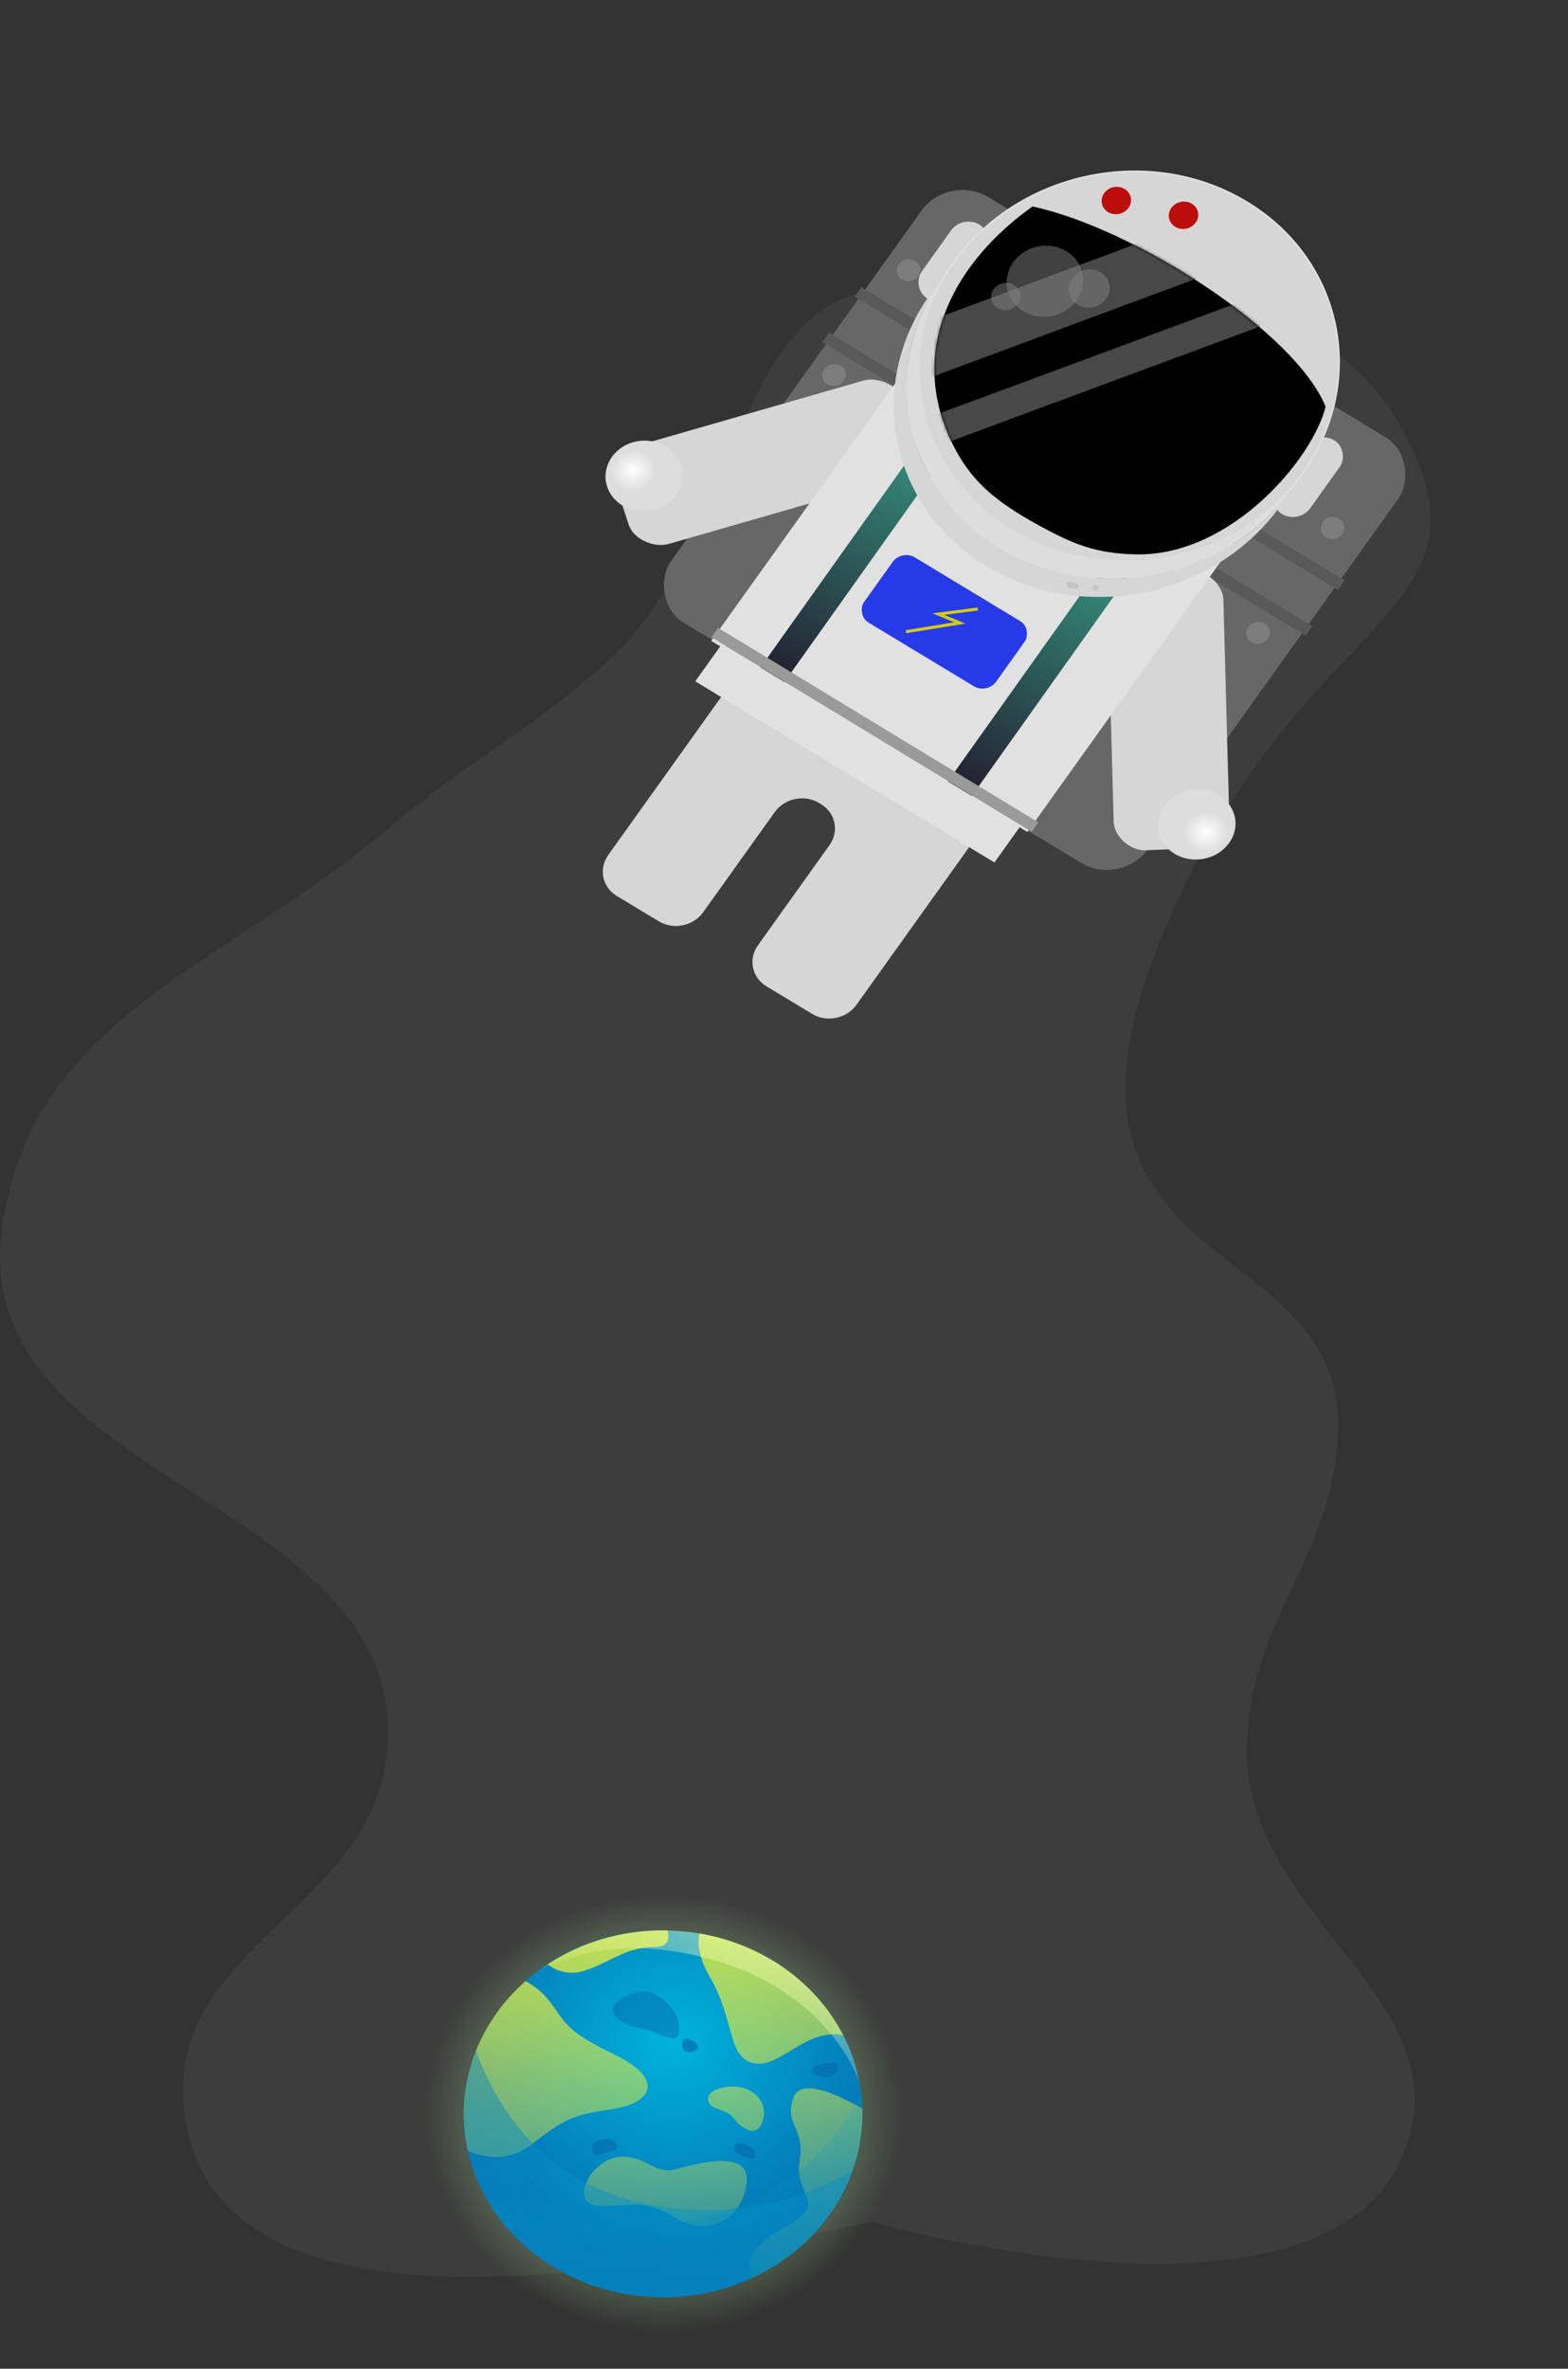 <svg width="508" height="767" viewBox="0 0 508 767" fill="none" xmlns="http://www.w3.org/2000/svg">
<rect x="0" y="0" width="508" height="767" fill="#333333" stroke="none"/>
<path d="M0.477 399.509C8.902 329.3 71.509 314.199 125.477 268.509C152.064 246 170.478 237.694 196.477 214.509C242.381 173.573 236.811 83.842 298.477 94.509C360.144 105.175 423.404 83.298 453.977 138.509C488.888 201.551 419.477 196.009 375.477 305.509C331.477 415.009 435.836 397.822 433.477 463.509C431.976 505.323 404.184 524.668 403.977 566.509C403.704 621.814 476.521 648.506 453.977 699.009C426.483 760.602 282.477 719.509 282.477 719.509C230.644 729.509 66.775 769.549 59.477 681.509C55.2 629.905 121.096 618.104 125.477 566.509C132.371 485.337 -9.228 480.392 0.477 399.509Z" fill="#E5E5E5" fill-opacity="0.06"/>
<g clip-path="url(#clip0_49_267)">
<path d="M206.417 602.553C137.151 608.59 99.866 684.442 145.748 736.235C166.952 760.26 202.36 772.145 237.26 763.88C255.957 759.447 272.123 749.612 283.639 736.814C333.93 681.223 286.558 595.524 206.417 602.553Z" fill="url(#paint0_radial_49_267)"/>
<path d="M214.833 743.82C190.481 743.82 169.265 731.412 158.282 713.089C134.051 672.69 167.473 623.648 216.262 625.085C247.299 625.664 273.516 646.705 278.517 674.684C285.08 710.795 254.746 743.82 214.833 743.82Z" fill="url(#paint1_radial_49_267)"/>
<g opacity="0.75">
<path d="M240.469 694.043C237.793 693.43 237.054 696.493 238.568 697.184C240.081 697.885 243.884 699.979 244.647 698.576C245.409 697.184 243.508 694.744 240.469 694.043Z" fill="#056DB1"/>
<path d="M267.049 668.202C264.458 668.748 261.357 669.95 264.009 671.699C266.674 673.448 270.839 672.746 271.227 670.652C271.602 668.547 271.99 667.155 267.049 668.202Z" fill="#056DB1"/>
<path d="M215.027 724.428C209.456 721.354 201.355 720.24 200.592 723.381C199.829 726.522 205.145 731.412 211.6 730.71C218.066 730.019 218.829 726.522 215.027 724.428Z" fill="#056DB1"/>
<path d="M233.191 741.38C228.166 742.75 222.886 743.575 217.424 743.764C218.672 736.491 226.192 738.785 230.212 739.788C231.387 740.088 232.368 740.679 233.191 741.38Z" fill="#056DB1"/>
<path d="M179.715 724.083C182.174 725.074 183.893 720.24 180.478 716.052C177.063 711.864 175.538 706.618 171.36 705.571C167.182 704.524 164.905 718.146 179.715 724.083Z" fill="#056DB1"/>
<path d="M163.004 706.963C161.66 707.186 161.103 709.759 164.143 710.104C167.182 710.46 167.182 706.272 163.004 706.963Z" fill="#056DB1"/>
<path d="M196.802 692.65C194.126 692.428 191.486 693.697 191.861 696.493C192.237 699.289 196.414 696.493 198.315 696.493C200.217 696.493 200.98 692.996 196.802 692.65Z" fill="#056DB1"/>
<path d="M223.007 660.171C220.706 659.169 220.343 663.668 222.244 664.359C224.145 665.061 229.461 662.956 223.007 660.171Z" fill="#056DB1"/>
</g>
<path d="M198.703 682.871C185.794 684.965 183.893 685.31 172.123 694.399C164.336 700.403 156.211 698.465 151.609 696.46C150.749 692.584 150.289 688.563 150.289 684.442C150.289 667.556 157.955 652.307 170.258 641.503C172.789 642.884 175.404 644.756 177.439 647.251C183.13 654.234 181.992 657.03 198.703 665.061C215.402 673.092 211.612 680.777 198.703 682.871Z" fill="url(#paint2_linear_49_267)"/>
<path d="M273.176 659.001C261.261 656.707 253.135 669.104 245.022 668.202C235.528 667.155 238.192 654.234 230.212 640.612C226.216 633.795 225.937 629.073 226.652 626.065C247.274 629.563 264.445 642.082 273.176 659.001Z" fill="url(#paint3_linear_49_267)"/>
<path d="M279.389 684.441C279.389 707.487 265.124 727.458 244.271 737.304C239.512 730.387 247.226 725.252 256.417 719.895C267.812 713.256 257.18 710.461 259.069 699.634C260.97 688.808 253.753 688.106 257.168 679.028C259.602 672.546 272.293 678.694 279.352 682.748C279.377 683.305 279.389 683.873 279.389 684.441Z" fill="url(#paint4_linear_49_267)"/>
<path d="M218.829 702.43C211.927 704.401 208.197 696.838 199.466 698.587C190.735 700.336 183.518 714.649 195.288 714.303C207.059 713.958 210.098 712.555 218.829 718.146C227.56 723.738 237.817 719.895 240.856 711.162C243.884 702.43 241.982 695.791 218.829 702.43Z" fill="url(#paint5_linear_49_267)"/>
<path d="M233.252 676.233C229.619 677.302 228.698 679.028 229.837 681.122C230.975 683.216 235.528 682.871 237.805 686.012C240.081 689.153 245.785 692.996 247.299 686.012C248.824 679.028 241.607 673.782 233.252 676.233Z" fill="url(#paint6_linear_49_267)"/>
<path opacity="0.5" d="M219.967 658.066C219.289 662.722 214.651 658.066 207.059 656.674C199.466 655.281 196.427 651.082 199.841 648.287C203.256 645.491 207.81 643.397 212.375 645.836C216.928 648.287 220.718 652.831 219.967 658.066Z" fill="#056DB1"/>
<path d="M211.987 630.476C202.493 630.476 197.94 635.366 189.209 638.162C184.002 639.821 179.885 637.895 177.402 636.068C187.962 629.14 200.883 625.063 214.845 625.063C215.329 625.063 215.802 625.063 216.274 625.085C216.94 627.603 216.698 630.476 211.987 630.476Z" fill="url(#paint7_linear_49_267)"/>
<path opacity="0.45" d="M276.313 702.608C271.045 717.7 259.384 730.164 244.271 737.304C240.747 738.963 237.042 740.333 233.191 741.392C228.165 742.762 222.886 743.586 217.424 743.775C216.564 743.809 215.705 743.82 214.833 743.82C190.481 743.82 169.265 731.412 158.281 713.089C155.206 707.966 152.929 702.374 151.609 696.46C150.749 692.584 150.289 688.563 150.289 684.441C150.289 677.268 151.67 670.396 154.201 664.036C161.503 684.096 178.214 709.982 216.201 714.782C223.612 715.718 230.539 715.84 237.005 715.328C252.869 714.047 265.923 708.946 276.313 702.608Z" fill="url(#paint8_linear_49_267)"/>
<path opacity="0.45" d="M279.389 684.441C279.389 690.779 278.311 696.883 276.313 702.608C271.045 717.7 259.384 730.164 244.271 737.304C240.747 738.963 237.042 740.333 233.191 741.392C228.166 742.762 222.886 743.586 217.424 743.775C216.565 743.809 215.705 743.82 214.833 743.82C190.481 743.82 169.265 731.412 158.282 713.089C169.447 717.311 182.743 720.195 198.509 720.763C213.804 721.32 226.494 719.148 237.005 715.317C259.602 707.097 272.196 691.191 279.025 678.093C279.207 679.618 279.316 681.178 279.364 682.737C279.377 683.305 279.389 683.873 279.389 684.441Z" fill="url(#paint9_linear_49_267)"/>
<path d="M278.529 674.718C278.529 674.718 269.338 643.753 227.076 633.562C201.743 627.447 184.16 632.96 174.145 638.351C206.126 614.337 255.037 623.871 273.177 659.002C277.391 667.144 278.226 673.582 278.529 674.718Z" fill="url(#paint10_linear_49_267)"/>
</g>
<rect width="180.465" height="169.372" rx="15" transform="matrix(0.856 0.517 -0.582 0.814 307.25 56.019)" fill="#686767"/>
<rect width="183.069" height="3.745" transform="matrix(0.855 0.519 -0.579 0.815 279.09 92.96)" fill="#595959"/>
<rect width="183.069" height="3.745" transform="matrix(0.855 0.519 -0.579 0.815 268.598 107.736)" fill="#595959"/>
<ellipse cx="3.681" cy="3.68" rx="3.681" ry="3.68" transform="matrix(0.856 0.517 -0.582 0.814 293.341 82.573)" fill="#7D7D7D"/>
<ellipse cx="3.681" cy="3.68" rx="3.681" ry="3.68" transform="matrix(0.856 0.517 -0.582 0.814 430.715 166.053)" fill="#7D7D7D"/>
<ellipse cx="3.681" cy="3.68" rx="3.681" ry="3.68" transform="matrix(0.856 0.517 -0.582 0.814 269.208 116.559)" fill="#7D7D7D"/>
<ellipse cx="3.681" cy="3.68" rx="3.681" ry="3.68" transform="matrix(0.856 0.517 -0.582 0.814 406.582 200.04)" fill="#7D7D7D"/>
<rect width="36.282" height="92.936" rx="10" transform="matrix(1.032 -0.045 0.026 0.965 358.647 186.08)" fill="#D6D6D6"/>
<ellipse cx="12.178" cy="11.762" rx="12.178" ry="11.762" transform="matrix(1.032 -0.046 0.026 0.965 374.835 256.162)" fill="url(#paint11_radial_49_267)"/>
<rect width="34.663" height="93.927" rx="10" transform="matrix(-0.301 -0.916 -0.994 0.286 300.047 152.137)" fill="#D6D6D6"/>
<ellipse cx="11.918" cy="12.013" rx="11.918" ry="12.013" transform="matrix(-0.301 -0.916 -0.994 0.287 224.173 161.589)" fill="url(#paint12_radial_49_267)"/>
<path d="M325.2 258.606L244.791 210.08L197.087 276.806C193.875 281.3 195.104 287.257 199.834 290.111L213.451 298.329C218.181 301.183 224.619 299.854 227.832 295.361L250.986 262.973C254.199 258.479 260.637 257.15 265.367 260.004L265.977 260.373C270.707 263.227 271.936 269.184 268.723 273.678L245.569 306.065C242.356 310.559 243.586 316.516 248.315 319.37L263.115 328.301C267.845 331.156 274.283 329.827 277.496 325.333L325.2 258.606Z" fill="#D6D6D6"/>
<rect width="119.682" height="115.938" transform="matrix(0.856 0.517 -0.582 0.814 297.896 113.148)" fill="#E1E1E1"/>
<rect width="113.234" height="33.421" transform="matrix(0.856 0.518 -0.581 0.814 244.67 193.406)" fill="#E1E1E1"/>
<rect width="9.069" height="114.427" transform="matrix(0.855 0.519 -0.58 0.815 312.764 122.855)" fill="url(#paint13_linear_49_267)"/>
<rect width="9.069" height="114.427" transform="matrix(0.855 0.519 -0.58 0.815 373.465 159.741)" fill="url(#paint14_linear_49_267)"/>
<rect width="121.387" height="3.742" transform="matrix(0.855 0.519 -0.579 0.815 232.622 203.285)" fill="#9A9A9A"/>
<rect width="12.799" height="29.265" rx="6.4" transform="matrix(0.856 0.517 -0.581 0.814 426.844 139.302)" fill="#D6D6D6"/>
<rect width="12.799" height="29.264" rx="6.4" transform="matrix(0.856 0.517 -0.581 0.814 311.832 69.411)" fill="#D6D6D6"/>
<path d="M422.037 153.199C400.832 182.857 358.335 191.627 327.117 172.79C295.899 153.952 287.782 114.638 308.987 84.981C330.192 55.323 372.689 46.552 403.907 65.39C435.124 84.228 443.242 123.542 422.037 153.199Z" fill="#D6D6D6" stroke="#E1E1E1" stroke-width="0.5"/>
<path fill-rule="evenodd" clip-rule="evenodd" d="M421.249 154.582C399.369 182.145 358.386 189.832 328.026 171.511C297.792 153.266 289.138 115.894 307.676 86.552C306.97 87.441 306.285 88.35 305.62 89.28C284.337 119.047 292.49 158.51 323.828 177.421C355.167 196.333 397.825 187.533 419.108 157.765C419.858 156.716 420.572 155.654 421.249 154.582Z" fill="#DDDDDD"/>
<path fill-rule="evenodd" clip-rule="evenodd" d="M417.052 160.493C395.172 188.056 354.188 195.743 323.828 177.422C293.595 159.177 284.941 121.805 303.479 92.463C302.773 93.352 302.088 94.261 301.423 95.191C280.14 124.958 288.293 164.42 319.631 183.332C350.97 202.244 393.628 193.444 414.911 163.676C415.661 162.627 416.375 161.565 417.052 160.493Z" fill="#D6D6D6"/>
<path d="M429.465 131.677C419.632 107.485 367.798 74.055 334.513 66.855C309.199 84.871 295.557 111.574 306.576 139.135C312.695 154.439 321.407 161.792 336.464 170.06C347.603 176.177 355.044 179.275 368.139 179.51C398.881 180.064 425.338 148.517 429.465 131.677Z" fill="black"/>
<rect width="3.682" height="1.867" rx="0.933" transform="matrix(1.003 0.211 -0.25 0.942 345.865 188.303)" fill="#C4C4C4"/>
<rect width="1.83" height="1.851" rx="0.915" transform="matrix(1.003 0.21 -0.251 0.942 354.35 189.23)" fill="#C4C4C4"/>
<mask id="mask0_49_267" style="mask-type:alpha" maskUnits="userSpaceOnUse" x="302" y="66" width="128" height="114">
<path d="M429.465 131.678C419.632 107.486 367.798 74.056 334.513 66.856C309.199 84.873 295.557 111.575 306.576 139.136C312.695 154.44 321.407 161.793 336.464 170.061C347.603 176.178 355.044 179.276 368.139 179.512C398.881 180.065 425.338 148.519 429.465 131.678Z" fill="black"/>
</mask>
<g mask="url(#mask0_49_267)">
<rect width="17.969" height="101.607" transform="matrix(0.377 0.887 -0.971 0.361 385.027 72.692)" fill="#484848"/>
<rect width="10.093" height="106.92" transform="matrix(0.378 0.886 -0.972 0.36 404.67 96.696)" fill="#484848"/>
</g>
<ellipse cx="11.963" cy="11.961" rx="11.963" ry="11.961" transform="matrix(0.856 0.517 -0.582 0.814 335.25 75.149)" fill="#828282" fill-opacity="0.5"/>
<ellipse cx="6.441" cy="6.441" rx="6.441" ry="6.441" transform="matrix(0.856 0.517 -0.582 0.814 351.096 84.856)" fill="#828282" fill-opacity="0.5"/>
<ellipse cx="4.601" cy="4.601" rx="4.601" ry="4.601" transform="matrix(0.856 0.517 -0.582 0.814 324.588 89.925)" fill="#828282" fill-opacity="0.5"/>
<ellipse cx="4.601" cy="4.601" rx="4.601" ry="4.601" transform="matrix(0.856 0.517 -0.582 0.814 360.404 58.808)" fill="#BC0D0D"/>
<ellipse cx="4.601" cy="4.601" rx="4.601" ry="4.601" transform="matrix(0.856 0.517 -0.582 0.814 382.172 63.575)" fill="#BC0D0D"/>
<rect width="49.947" height="25.891" rx="5" transform="matrix(0.856 0.517 -0.581 0.814 292.099 177.906)" fill="#273AE7"/>
<path d="M316.791 197.195L304.024 198.849L310.986 201.714L293.519 204.542" stroke="#D2CB15"/>
<defs>
<radialGradient id="paint0_radial_49_267" cx="0" cy="0" r="1" gradientUnits="userSpaceOnUse" gradientTransform="translate(214.929 684.324) scale(77.135 70.949)">
<stop stop-color="#90DD6F"/>
<stop offset="1" stop-color="#B8FFA9" stop-opacity="0"/>
</radialGradient>
<radialGradient id="paint1_radial_49_267" cx="0" cy="0" r="1" gradientUnits="userSpaceOnUse" gradientTransform="translate(218.038 661.205) scale(78.341 72.059)">
<stop stop-color="#00B3DC"/>
<stop offset="1" stop-color="#056DB0"/>
</radialGradient>
<linearGradient id="paint2_linear_49_267" x1="172.42" y1="592.898" x2="184.96" y2="763.845" gradientUnits="userSpaceOnUse">
<stop stop-color="#F2F236"/>
<stop offset="1" stop-color="#F2F236" stop-opacity="0"/>
</linearGradient>
<linearGradient id="paint3_linear_49_267" x1="244.856" y1="587.584" x2="257.397" y2="758.531" gradientUnits="userSpaceOnUse">
<stop stop-color="#F2F236"/>
<stop offset="1" stop-color="#F2F236" stop-opacity="0"/>
</linearGradient>
<linearGradient id="paint4_linear_49_267" x1="250.608" y1="587.162" x2="263.148" y2="758.109" gradientUnits="userSpaceOnUse">
<stop stop-color="#F2F236"/>
<stop offset="1" stop-color="#F2F236" stop-opacity="0"/>
</linearGradient>
<linearGradient id="paint5_linear_49_267" x1="205.376" y1="590.48" x2="217.916" y2="761.428" gradientUnits="userSpaceOnUse">
<stop stop-color="#F2F236"/>
<stop offset="1" stop-color="#F2F236" stop-opacity="0"/>
</linearGradient>
<linearGradient id="paint6_linear_49_267" x1="230.371" y1="588.647" x2="242.912" y2="759.594" gradientUnits="userSpaceOnUse">
<stop stop-color="#F2F236"/>
<stop offset="1" stop-color="#F2F236" stop-opacity="0"/>
</linearGradient>
<linearGradient id="paint7_linear_49_267" x1="193.499" y1="591.352" x2="206.04" y2="762.299" gradientUnits="userSpaceOnUse">
<stop stop-color="#F2F236"/>
<stop offset="1" stop-color="#F2F236" stop-opacity="0"/>
</linearGradient>
<linearGradient id="paint8_linear_49_267" x1="205.021" y1="761.31" x2="213.227" y2="679.962" gradientUnits="userSpaceOnUse">
<stop stop-color="#00ACD8"/>
<stop offset="1" stop-color="#0983BD"/>
</linearGradient>
<linearGradient id="paint9_linear_49_267" x1="211.531" y1="757.819" x2="220.705" y2="672.775" gradientUnits="userSpaceOnUse">
<stop stop-color="#056EB1"/>
<stop offset="1" stop-color="#00A9D7" stop-opacity="0.3"/>
</linearGradient>
<linearGradient id="paint10_linear_49_267" x1="261.715" y1="592.361" x2="226.223" y2="668.452" gradientUnits="userSpaceOnUse">
<stop stop-color="#E2FFB5"/>
<stop offset="1" stop-color="#FFFFB3" stop-opacity="0"/>
</linearGradient>
<radialGradient id="paint11_radial_49_267" cx="0" cy="0" r="1" gradientUnits="userSpaceOnUse" gradientTransform="translate(14.988 14.476) rotate(-157.514) scale(7.097 6.926)">
<stop stop-color="white"/>
<stop offset="1" stop-color="#DDDDDD"/>
</radialGradient>
<radialGradient id="paint12_radial_49_267" cx="0" cy="0" r="1" gradientUnits="userSpaceOnUse" gradientTransform="translate(14.668 14.785) rotate(-156.636) scale(6.99 7.029)">
<stop stop-color="white"/>
<stop offset="1" stop-color="#DDDDDD"/>
</radialGradient>
<linearGradient id="paint13_linear_49_267" x1="4.534" y1="0" x2="4.534" y2="114.427" gradientUnits="userSpaceOnUse">
<stop stop-color="#3BB094"/>
<stop offset="1" stop-color="#232030"/>
</linearGradient>
<linearGradient id="paint14_linear_49_267" x1="4.534" y1="0" x2="4.534" y2="114.427" gradientUnits="userSpaceOnUse">
<stop stop-color="#3BB094"/>
<stop offset="1" stop-color="#232030"/>
</linearGradient>
<clipPath id="clip0_49_267">
<rect width="178.819" height="164.35" fill="white" transform="translate(125.523 602.146)"/>
</clipPath>
</defs>
</svg>
